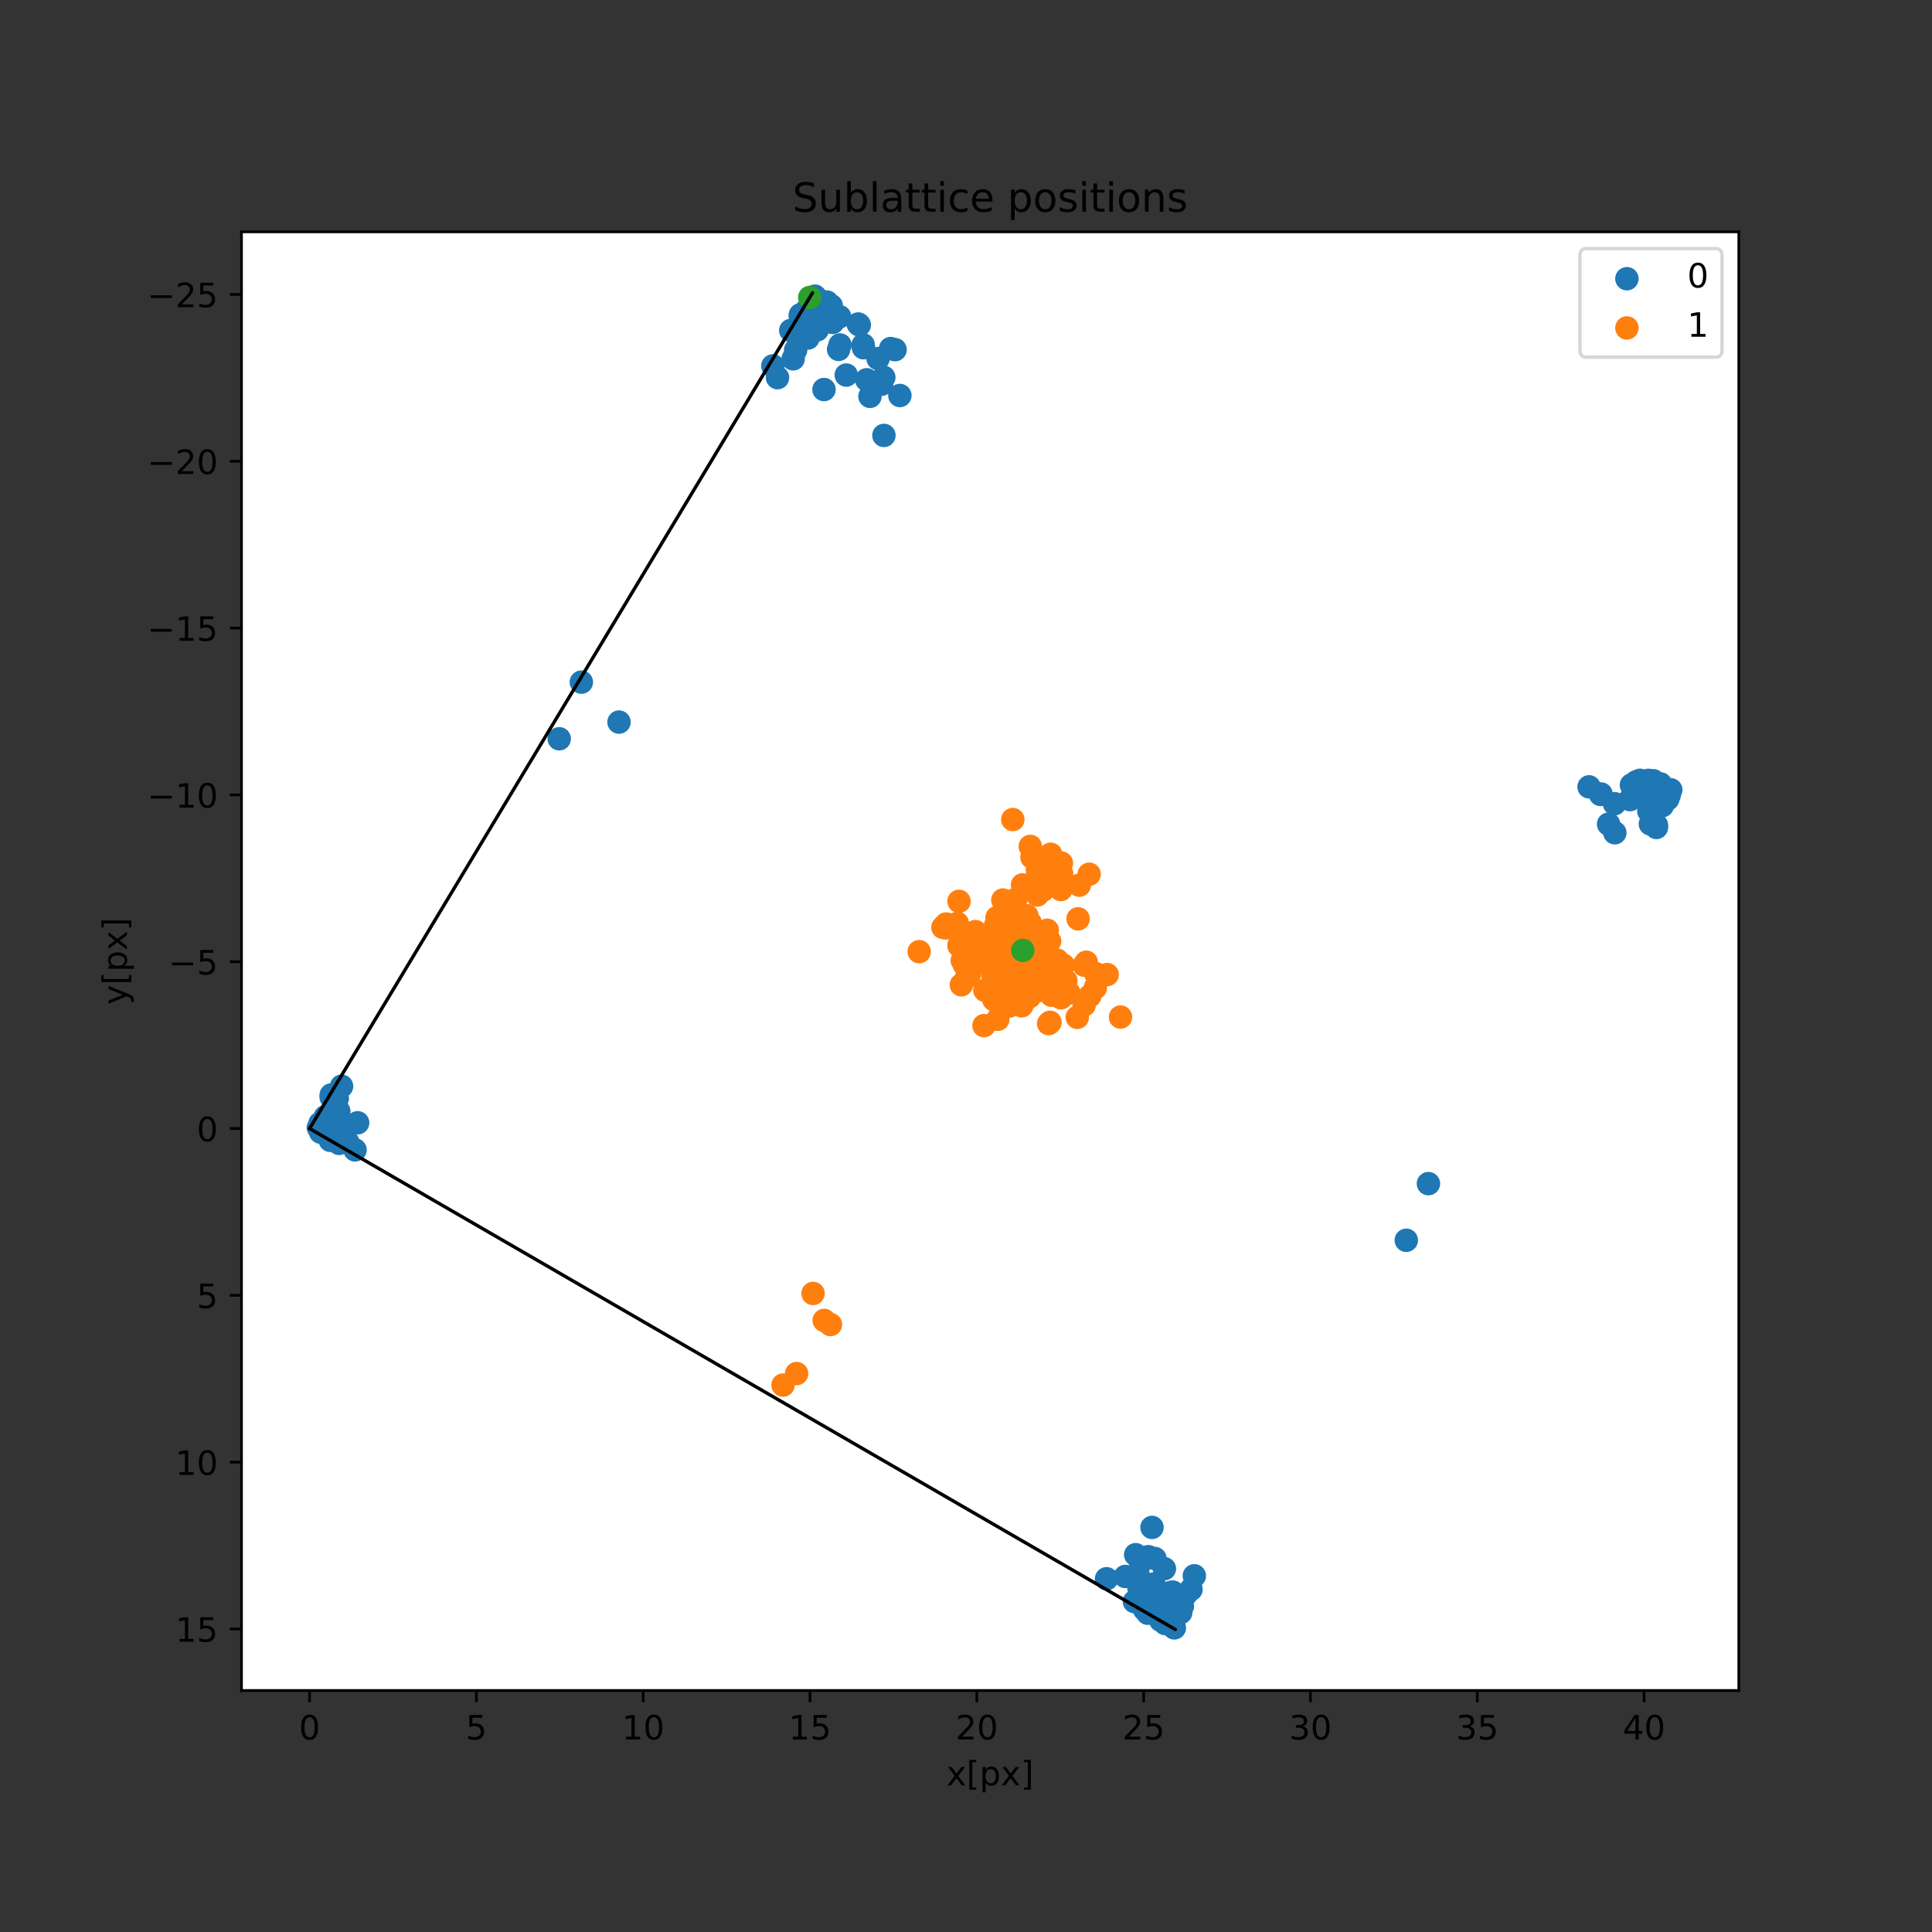 <?xml version="1.0" encoding="utf-8" standalone="no"?>
<!DOCTYPE svg PUBLIC "-//W3C//DTD SVG 1.1//EN"
  "http://www.w3.org/Graphics/SVG/1.1/DTD/svg11.dtd">
<!-- Created with matplotlib (https://matplotlib.org/) -->
<svg height="576pt" version="1.1" viewBox="0 0 576 576" width="576pt" xmlns="http://www.w3.org/2000/svg" xmlns:xlink="http://www.w3.org/1999/xlink">
 <rect x="0" y="0" width="576" height="576" fill="#333333" stroke="none"/>
 <defs>
  <style type="text/css">*{stroke-linecap:butt;stroke-linejoin:round;}</style>
 </defs>
 <g id="figure_1">
  <g id="patch_1">
   <path d="M 0 576 
L 576 576 
L 576 0 
L 0 0 
z
" style="fill:none;"/>
  </g>
  <g id="axes_1">
   <g id="patch_2">
    <path d="M 72 504 
L 518.4 504 
L 518.4 69.12 
L 72 69.12 
z
" style="fill:#ffffff;"/>
   </g>
   <g id="PathCollection_1">
    <defs>
     <path d="M 0 3 
C 0.796 3 1.559 2.684 2.121 2.121 
C 2.684 1.559 3 0.796 3 0 
C 3 -0.796 2.684 -1.559 2.121 -2.121 
C 1.559 -2.684 0.796 -3 0 -3 
C -0.796 -3 -1.559 -2.684 -2.121 -2.121 
C -2.684 -1.559 -3 -0.796 -3 0 
C -3 0.796 -2.684 1.559 -2.121 2.121 
C -1.559 2.684 -0.796 3 0 3 
z
" id="m3bbdeee7c0" style="stroke:#1f77b4;"/>
    </defs>
    <g clip-path="url(#p6438c223b5)">
     <use style="fill:#1f77b4;stroke:#1f77b4;" x="481.357" xlink:href="#m3bbdeee7c0" y="239.618"/>
     <use style="fill:#1f77b4;stroke:#1f77b4;" x="477.325" xlink:href="#m3bbdeee7c0" y="236.713"/>
     <use style="fill:#1f77b4;stroke:#1f77b4;" x="486.383" xlink:href="#m3bbdeee7c0" y="234.025"/>
     <use style="fill:#1f77b4;stroke:#1f77b4;" x="491.447" xlink:href="#m3bbdeee7c0" y="232.652"/>
     <use style="fill:#1f77b4;stroke:#1f77b4;" x="248.243" xlink:href="#m3bbdeee7c0" y="96.128"/>
     <use style="fill:#1f77b4;stroke:#1f77b4;" x="345.974" xlink:href="#m3bbdeee7c0" y="477.244"/>
     <use style="fill:#1f77b4;stroke:#1f77b4;" x="106.625" xlink:href="#m3bbdeee7c0" y="334.739"/>
     <use style="fill:#1f77b4;stroke:#1f77b4;" x="497.242" xlink:href="#m3bbdeee7c0" y="236.397"/>
     <use style="fill:#1f77b4;stroke:#1f77b4;" x="98.75" xlink:href="#m3bbdeee7c0" y="326.44"/>
     <use style="fill:#1f77b4;stroke:#1f77b4;" x="105.856" xlink:href="#m3bbdeee7c0" y="342.826"/>
     <use style="fill:#1f77b4;stroke:#1f77b4;" x="425.864" xlink:href="#m3bbdeee7c0" y="352.883"/>
     <use style="fill:#1f77b4;stroke:#1f77b4;" x="349.453" xlink:href="#m3bbdeee7c0" y="483.635"/>
     <use style="fill:#1f77b4;stroke:#1f77b4;" x="485.963" xlink:href="#m3bbdeee7c0" y="238.397"/>
     <use style="fill:#1f77b4;stroke:#1f77b4;" x="166.724" xlink:href="#m3bbdeee7c0" y="220.253"/>
     <use style="fill:#1f77b4;stroke:#1f77b4;" x="95.347" xlink:href="#m3bbdeee7c0" y="336.739"/>
     <use style="fill:#1f77b4;stroke:#1f77b4;" x="493.839" xlink:href="#m3bbdeee7c0" y="246.696"/>
     <use style="fill:#1f77b4;stroke:#1f77b4;" x="346.009" xlink:href="#m3bbdeee7c0" y="476.591"/>
     <use style="fill:#1f77b4;stroke:#1f77b4;" x="246.614" xlink:href="#m3bbdeee7c0" y="95.892"/>
     <use style="fill:#1f77b4;stroke:#1f77b4;" x="184.547" xlink:href="#m3bbdeee7c0" y="215.282"/>
     <use style="fill:#1f77b4;stroke:#1f77b4;" x="343.214" xlink:href="#m3bbdeee7c0" y="473.768"/>
     <use style="fill:#1f77b4;stroke:#1f77b4;" x="344.733" xlink:href="#m3bbdeee7c0" y="479.468"/>
     <use style="fill:#1f77b4;stroke:#1f77b4;" x="252.307" xlink:href="#m3bbdeee7c0" y="111.815"/>
     <use style="fill:#1f77b4;stroke:#1f77b4;" x="243.647" xlink:href="#m3bbdeee7c0" y="98.331"/>
     <use style="fill:#1f77b4;stroke:#1f77b4;" x="343.455" xlink:href="#m3bbdeee7c0" y="455.373"/>
     <use style="fill:#1f77b4;stroke:#1f77b4;" x="259.369" xlink:href="#m3bbdeee7c0" y="118.171"/>
     <use style="fill:#1f77b4;stroke:#1f77b4;" x="238.63" xlink:href="#m3bbdeee7c0" y="93.84"/>
     <use style="fill:#1f77b4;stroke:#1f77b4;" x="173.322" xlink:href="#m3bbdeee7c0" y="203.367"/>
     <use style="fill:#1f77b4;stroke:#1f77b4;" x="495.41" xlink:href="#m3bbdeee7c0" y="236.406"/>
     <use style="fill:#1f77b4;stroke:#1f77b4;" x="419.267" xlink:href="#m3bbdeee7c0" y="369.769"/>
     <use style="fill:#1f77b4;stroke:#1f77b4;" x="230.415" xlink:href="#m3bbdeee7c0" y="109.078"/>
     <use style="fill:#1f77b4;stroke:#1f77b4;" x="263.503" xlink:href="#m3bbdeee7c0" y="112.509"/>
     <use style="fill:#1f77b4;stroke:#1f77b4;" x="492.656" xlink:href="#m3bbdeee7c0" y="239.864"/>
     <use style="fill:#1f77b4;stroke:#1f77b4;" x="348.941" xlink:href="#m3bbdeee7c0" y="474.805"/>
     <use style="fill:#1f77b4;stroke:#1f77b4;" x="242.962" xlink:href="#m3bbdeee7c0" y="98.479"/>
     <use style="fill:#1f77b4;stroke:#1f77b4;" x="101.108" xlink:href="#m3bbdeee7c0" y="340.884"/>
     <use style="fill:#1f77b4;stroke:#1f77b4;" x="98.743" xlink:href="#m3bbdeee7c0" y="327.137"/>
     <use style="fill:#1f77b4;stroke:#1f77b4;" x="100.091" xlink:href="#m3bbdeee7c0" y="328.892"/>
     <use style="fill:#1f77b4;stroke:#1f77b4;" x="349.627" xlink:href="#m3bbdeee7c0" y="474.657"/>
     <use style="fill:#1f77b4;stroke:#1f77b4;" x="348.961" xlink:href="#m3bbdeee7c0" y="477.774"/>
     <use style="fill:#1f77b4;stroke:#1f77b4;" x="339.532" xlink:href="#m3bbdeee7c0" y="473.318"/>
     <use style="fill:#1f77b4;stroke:#1f77b4;" x="258.393" xlink:href="#m3bbdeee7c0" y="113.225"/>
     <use style="fill:#1f77b4;stroke:#1f77b4;" x="493.845" xlink:href="#m3bbdeee7c0" y="245.999"/>
     <use style="fill:#1f77b4;stroke:#1f77b4;" x="349.629" xlink:href="#m3bbdeee7c0" y="484.839"/>
     <use style="fill:#1f77b4;stroke:#1f77b4;" x="95.401" xlink:href="#m3bbdeee7c0" y="334.903"/>
     <use style="fill:#1f77b4;stroke:#1f77b4;" x="261.777" xlink:href="#m3bbdeee7c0" y="106.891"/>
     <use style="fill:#1f77b4;stroke:#1f77b4;" x="236.469" xlink:href="#m3bbdeee7c0" y="106.984"/>
     <use style="fill:#1f77b4;stroke:#1f77b4;" x="250.017" xlink:href="#m3bbdeee7c0" y="104.163"/>
     <use style="fill:#1f77b4;stroke:#1f77b4;" x="242.959" xlink:href="#m3bbdeee7c0" y="88.297"/>
     <use style="fill:#1f77b4;stroke:#1f77b4;" x="231.808" xlink:href="#m3bbdeee7c0" y="112.587"/>
     <use style="fill:#1f77b4;stroke:#1f77b4;" x="497.187" xlink:href="#m3bbdeee7c0" y="238.233"/>
     <use style="fill:#1f77b4;stroke:#1f77b4;" x="342.349" xlink:href="#m3bbdeee7c0" y="464.11"/>
     <use style="fill:#1f77b4;stroke:#1f77b4;" x="238.601" xlink:href="#m3bbdeee7c0" y="94.279"/>
     <use style="fill:#1f77b4;stroke:#1f77b4;" x="345.211" xlink:href="#m3bbdeee7c0" y="478.798"/>
     <use style="fill:#1f77b4;stroke:#1f77b4;" x="338.212" xlink:href="#m3bbdeee7c0" y="477.487"/>
     <use style="fill:#1f77b4;stroke:#1f77b4;" x="350.112" xlink:href="#m3bbdeee7c0" y="485.333"/>
     <use style="fill:#1f77b4;stroke:#1f77b4;" x="268.285" xlink:href="#m3bbdeee7c0" y="117.912"/>
     <use style="fill:#1f77b4;stroke:#1f77b4;" x="346.384" xlink:href="#m3bbdeee7c0" y="479.906"/>
     <use style="fill:#1f77b4;stroke:#1f77b4;" x="345.775" xlink:href="#m3bbdeee7c0" y="475.224"/>
     <use style="fill:#1f77b4;stroke:#1f77b4;" x="257.429" xlink:href="#m3bbdeee7c0" y="103.67"/>
     <use style="fill:#1f77b4;stroke:#1f77b4;" x="353.653" xlink:href="#m3bbdeee7c0" y="475.237"/>
     <use style="fill:#1f77b4;stroke:#1f77b4;" x="350.664" xlink:href="#m3bbdeee7c0" y="475.347"/>
     <use style="fill:#1f77b4;stroke:#1f77b4;" x="356.077" xlink:href="#m3bbdeee7c0" y="469.806"/>
     <use style="fill:#1f77b4;stroke:#1f77b4;" x="338.587" xlink:href="#m3bbdeee7c0" y="463.509"/>
     <use style="fill:#1f77b4;stroke:#1f77b4;" x="238.936" xlink:href="#m3bbdeee7c0" y="97.899"/>
     <use style="fill:#1f77b4;stroke:#1f77b4;" x="241.924" xlink:href="#m3bbdeee7c0" y="97.789"/>
     <use style="fill:#1f77b4;stroke:#1f77b4;" x="263.527" xlink:href="#m3bbdeee7c0" y="129.816"/>
     <use style="fill:#1f77b4;stroke:#1f77b4;" x="247.83" xlink:href="#m3bbdeee7c0" y="91.146"/>
     <use style="fill:#1f77b4;stroke:#1f77b4;" x="497.681" xlink:href="#m3bbdeee7c0" y="236.951"/>
     <use style="fill:#1f77b4;stroke:#1f77b4;" x="347.755" xlink:href="#m3bbdeee7c0" y="480.625"/>
     <use style="fill:#1f77b4;stroke:#1f77b4;" x="498.109" xlink:href="#m3bbdeee7c0" y="235.467"/>
     <use style="fill:#1f77b4;stroke:#1f77b4;" x="491.103" xlink:href="#m3bbdeee7c0" y="238.847"/>
     <use style="fill:#1f77b4;stroke:#1f77b4;" x="494.553" xlink:href="#m3bbdeee7c0" y="238.837"/>
     <use style="fill:#1f77b4;stroke:#1f77b4;" x="479.576" xlink:href="#m3bbdeee7c0" y="245.705"/>
     <use style="fill:#1f77b4;stroke:#1f77b4;" x="351.422" xlink:href="#m3bbdeee7c0" y="480.364"/>
     <use style="fill:#1f77b4;stroke:#1f77b4;" x="94.908" xlink:href="#m3bbdeee7c0" y="336.185"/>
     <use style="fill:#1f77b4;stroke:#1f77b4;" x="101.017" xlink:href="#m3bbdeee7c0" y="331.323"/>
     <use style="fill:#1f77b4;stroke:#1f77b4;" x="247.787" xlink:href="#m3bbdeee7c0" y="92.948"/>
     <use style="fill:#1f77b4;stroke:#1f77b4;" x="492.911" xlink:href="#m3bbdeee7c0" y="232.767"/>
     <use style="fill:#1f77b4;stroke:#1f77b4;" x="348.382" xlink:href="#m3bbdeee7c0" y="480.886"/>
     <use style="fill:#1f77b4;stroke:#1f77b4;" x="240.876" xlink:href="#m3bbdeee7c0" y="100.786"/>
     <use style="fill:#1f77b4;stroke:#1f77b4;" x="103.67" xlink:href="#m3bbdeee7c0" y="340.493"/>
     <use style="fill:#1f77b4;stroke:#1f77b4;" x="491.572" xlink:href="#m3bbdeee7c0" y="241.813"/>
     <use style="fill:#1f77b4;stroke:#1f77b4;" x="344.329" xlink:href="#m3bbdeee7c0" y="464.654"/>
     <use style="fill:#1f77b4;stroke:#1f77b4;" x="244.287" xlink:href="#m3bbdeee7c0" y="89.508"/>
     <use style="fill:#1f77b4;stroke:#1f77b4;" x="99.984" xlink:href="#m3bbdeee7c0" y="339.296"/>
     <use style="fill:#1f77b4;stroke:#1f77b4;" x="340.018" xlink:href="#m3bbdeee7c0" y="465.892"/>
     <use style="fill:#1f77b4;stroke:#1f77b4;" x="347.145" xlink:href="#m3bbdeee7c0" y="467.678"/>
     <use style="fill:#1f77b4;stroke:#1f77b4;" x="262.853" xlink:href="#m3bbdeee7c0" y="114.539"/>
     <use style="fill:#1f77b4;stroke:#1f77b4;" x="250.42" xlink:href="#m3bbdeee7c0" y="102.845"/>
     <use style="fill:#1f77b4;stroke:#1f77b4;" x="349.065" xlink:href="#m3bbdeee7c0" y="479.151"/>
     <use style="fill:#1f77b4;stroke:#1f77b4;" x="257.353" xlink:href="#m3bbdeee7c0" y="102.824"/>
     <use style="fill:#1f77b4;stroke:#1f77b4;" x="245.663" xlink:href="#m3bbdeee7c0" y="116.131"/>
     <use style="fill:#1f77b4;stroke:#1f77b4;" x="488.919" xlink:href="#m3bbdeee7c0" y="232.643"/>
     <use style="fill:#1f77b4;stroke:#1f77b4;" x="492.035" xlink:href="#m3bbdeee7c0" y="245.643"/>
     <use style="fill:#1f77b4;stroke:#1f77b4;" x="487.8" xlink:href="#m3bbdeee7c0" y="233.104"/>
     <use style="fill:#1f77b4;stroke:#1f77b4;" x="243.523" xlink:href="#m3bbdeee7c0" y="93.984"/>
     <use style="fill:#1f77b4;stroke:#1f77b4;" x="341.233" xlink:href="#m3bbdeee7c0" y="479.835"/>
     <use style="fill:#1f77b4;stroke:#1f77b4;" x="477.179" xlink:href="#m3bbdeee7c0" y="236.853"/>
     <use style="fill:#1f77b4;stroke:#1f77b4;" x="495.887" xlink:href="#m3bbdeee7c0" y="237.381"/>
     <use style="fill:#1f77b4;stroke:#1f77b4;" x="345.462" xlink:href="#m3bbdeee7c0" y="475.51"/>
     <use style="fill:#1f77b4;stroke:#1f77b4;" x="347.376" xlink:href="#m3bbdeee7c0" y="484.034"/>
     <use style="fill:#1f77b4;stroke:#1f77b4;" x="98.101" xlink:href="#m3bbdeee7c0" y="335.832"/>
     <use style="fill:#1f77b4;stroke:#1f77b4;" x="250.334" xlink:href="#m3bbdeee7c0" y="94.433"/>
     <use style="fill:#1f77b4;stroke:#1f77b4;" x="243.88" xlink:href="#m3bbdeee7c0" y="96.168"/>
     <use style="fill:#1f77b4;stroke:#1f77b4;" x="100.553" xlink:href="#m3bbdeee7c0" y="327.493"/>
     <use style="fill:#1f77b4;stroke:#1f77b4;" x="355.086" xlink:href="#m3bbdeee7c0" y="473.855"/>
     <use style="fill:#1f77b4;stroke:#1f77b4;" x="98.462" xlink:href="#m3bbdeee7c0" y="339.969"/>
     <use style="fill:#1f77b4;stroke:#1f77b4;" x="95.598" xlink:href="#m3bbdeee7c0" y="337.546"/>
     <use style="fill:#1f77b4;stroke:#1f77b4;" x="497.265" xlink:href="#m3bbdeee7c0" y="237.785"/>
     <use style="fill:#1f77b4;stroke:#1f77b4;" x="352.504" xlink:href="#m3bbdeee7c0" y="478.884"/>
     <use style="fill:#1f77b4;stroke:#1f77b4;" x="237.214" xlink:href="#m3bbdeee7c0" y="104.351"/>
     <use style="fill:#1f77b4;stroke:#1f77b4;" x="238.285" xlink:href="#m3bbdeee7c0" y="98.163"/>
     <use style="fill:#1f77b4;stroke:#1f77b4;" x="494.487" xlink:href="#m3bbdeee7c0" y="237.304"/>
     <use style="fill:#1f77b4;stroke:#1f77b4;" x="342.254" xlink:href="#m3bbdeee7c0" y="478.703"/>
     <use style="fill:#1f77b4;stroke:#1f77b4;" x="99.842" xlink:href="#m3bbdeee7c0" y="339.044"/>
     <use style="fill:#1f77b4;stroke:#1f77b4;" x="329.907" xlink:href="#m3bbdeee7c0" y="470.684"/>
     <use style="fill:#1f77b4;stroke:#1f77b4;" x="235.753" xlink:href="#m3bbdeee7c0" y="98.526"/>
     <use style="fill:#1f77b4;stroke:#1f77b4;" x="240.084" xlink:href="#m3bbdeee7c0" y="94.252"/>
     <use style="fill:#1f77b4;stroke:#1f77b4;" x="335.499" xlink:href="#m3bbdeee7c0" y="469.998"/>
     <use style="fill:#1f77b4;stroke:#1f77b4;" x="246.549" xlink:href="#m3bbdeee7c0" y="90.059"/>
     <use style="fill:#1f77b4;stroke:#1f77b4;" x="342.19" xlink:href="#m3bbdeee7c0" y="480.966"/>
     <use style="fill:#1f77b4;stroke:#1f77b4;" x="492.853" xlink:href="#m3bbdeee7c0" y="240.211"/>
     <use style="fill:#1f77b4;stroke:#1f77b4;" x="494.23" xlink:href="#m3bbdeee7c0" y="234.108"/>
     <use style="fill:#1f77b4;stroke:#1f77b4;" x="346.039" xlink:href="#m3bbdeee7c0" y="483.077"/>
     <use style="fill:#1f77b4;stroke:#1f77b4;" x="246.263" xlink:href="#m3bbdeee7c0" y="91.48"/>
     <use style="fill:#1f77b4;stroke:#1f77b4;" x="101.949" xlink:href="#m3bbdeee7c0" y="339.54"/>
     <use style="fill:#1f77b4;stroke:#1f77b4;" x="350.063" xlink:href="#m3bbdeee7c0" y="482.87"/>
     <use style="fill:#1f77b4;stroke:#1f77b4;" x="352.005" xlink:href="#m3bbdeee7c0" y="480.782"/>
     <use style="fill:#1f77b4;stroke:#1f77b4;" x="98.057" xlink:href="#m3bbdeee7c0" y="337.765"/>
     <use style="fill:#1f77b4;stroke:#1f77b4;" x="265.53" xlink:href="#m3bbdeee7c0" y="103.919"/>
     <use style="fill:#1f77b4;stroke:#1f77b4;" x="100.776" xlink:href="#m3bbdeee7c0" y="336.684"/>
     <use style="fill:#1f77b4;stroke:#1f77b4;" x="339.229" xlink:href="#m3bbdeee7c0" y="469.034"/>
     <use style="fill:#1f77b4;stroke:#1f77b4;" x="240.583" xlink:href="#m3bbdeee7c0" y="92.354"/>
     <use style="fill:#1f77b4;stroke:#1f77b4;" x="256.183" xlink:href="#m3bbdeee7c0" y="96.872"/>
     <use style="fill:#1f77b4;stroke:#1f77b4;" x="266.854" xlink:href="#m3bbdeee7c0" y="104.246"/>
     <use style="fill:#1f77b4;stroke:#1f77b4;" x="342.078" xlink:href="#m3bbdeee7c0" y="480.102"/>
     <use style="fill:#1f77b4;stroke:#1f77b4;" x="96.977" xlink:href="#m3bbdeee7c0" y="332.94"/>
     <use style="fill:#1f77b4;stroke:#1f77b4;" x="481.437" xlink:href="#m3bbdeee7c0" y="248.277"/>
     <use style="fill:#1f77b4;stroke:#1f77b4;" x="495.05" xlink:href="#m3bbdeee7c0" y="233.715"/>
     <use style="fill:#1f77b4;stroke:#1f77b4;" x="101.839" xlink:href="#m3bbdeee7c0" y="323.836"/>
     <use style="fill:#1f77b4;stroke:#1f77b4;" x="344.014" xlink:href="#m3bbdeee7c0" y="472.238"/>
     <use style="fill:#1f77b4;stroke:#1f77b4;" x="344.924" xlink:href="#m3bbdeee7c0" y="476.223"/>
     <use style="fill:#1f77b4;stroke:#1f77b4;" x="495.612" xlink:href="#m3bbdeee7c0" y="240.196"/>
     <use style="fill:#1f77b4;stroke:#1f77b4;" x="255.866" xlink:href="#m3bbdeee7c0" y="96.595"/>
     <use style="fill:#1f77b4;stroke:#1f77b4;" x="473.758" xlink:href="#m3bbdeee7c0" y="234.587"/>
    </g>
   </g>
   <g id="PathCollection_2">
    <defs>
     <path d="M 0 3 
C 0.796 3 1.559 2.684 2.121 2.121 
C 2.684 1.559 3 0.796 3 0 
C 3 -0.796 2.684 -1.559 2.121 -2.121 
C 1.559 -2.684 0.796 -3 0 -3 
C -0.796 -3 -1.559 -2.684 -2.121 -2.121 
C -2.684 -1.559 -3 -0.796 -3 0 
C -3 0.796 -2.684 1.559 -2.121 2.121 
C -1.559 2.684 -0.796 3 0 3 
z
" id="m8109c3a618" style="stroke:#ff7f0e;"/>
    </defs>
    <g clip-path="url(#p6438c223b5)">
     <use style="fill:#ff7f0e;stroke:#ff7f0e;" x="315.508" xlink:href="#m8109c3a618" y="287.316"/>
     <use style="fill:#ff7f0e;stroke:#ff7f0e;" x="304.833" xlink:href="#m8109c3a618" y="283.558"/>
     <use style="fill:#ff7f0e;stroke:#ff7f0e;" x="299.134" xlink:href="#m8109c3a618" y="295.009"/>
     <use style="fill:#ff7f0e;stroke:#ff7f0e;" x="287.545" xlink:href="#m8109c3a618" y="287.692"/>
     <use style="fill:#ff7f0e;stroke:#ff7f0e;" x="309.848" xlink:href="#m8109c3a618" y="281.073"/>
     <use style="fill:#ff7f0e;stroke:#ff7f0e;" x="303.747" xlink:href="#m8109c3a618" y="284.171"/>
     <use style="fill:#ff7f0e;stroke:#ff7f0e;" x="300.869" xlink:href="#m8109c3a618" y="299.948"/>
     <use style="fill:#ff7f0e;stroke:#ff7f0e;" x="323.215" xlink:href="#m8109c3a618" y="299.652"/>
     <use style="fill:#ff7f0e;stroke:#ff7f0e;" x="301.129" xlink:href="#m8109c3a618" y="282.783"/>
     <use style="fill:#ff7f0e;stroke:#ff7f0e;" x="233.453" xlink:href="#m8109c3a618" y="412.946"/>
     <use style="fill:#ff7f0e;stroke:#ff7f0e;" x="301.625" xlink:href="#m8109c3a618" y="293.355"/>
     <use style="fill:#ff7f0e;stroke:#ff7f0e;" x="321.174" xlink:href="#m8109c3a618" y="303.306"/>
     <use style="fill:#ff7f0e;stroke:#ff7f0e;" x="310.948" xlink:href="#m8109c3a618" y="265.39"/>
     <use style="fill:#ff7f0e;stroke:#ff7f0e;" x="313.071" xlink:href="#m8109c3a618" y="264.02"/>
     <use style="fill:#ff7f0e;stroke:#ff7f0e;" x="299.752" xlink:href="#m8109c3a618" y="275.767"/>
     <use style="fill:#ff7f0e;stroke:#ff7f0e;" x="313.131" xlink:href="#m8109c3a618" y="259.7"/>
     <use style="fill:#ff7f0e;stroke:#ff7f0e;" x="330.081" xlink:href="#m8109c3a618" y="290.557"/>
     <use style="fill:#ff7f0e;stroke:#ff7f0e;" x="300.286" xlink:href="#m8109c3a618" y="283.942"/>
     <use style="fill:#ff7f0e;stroke:#ff7f0e;" x="307.138" xlink:href="#m8109c3a618" y="275.114"/>
     <use style="fill:#ff7f0e;stroke:#ff7f0e;" x="313.241" xlink:href="#m8109c3a618" y="254.678"/>
     <use style="fill:#ff7f0e;stroke:#ff7f0e;" x="247.59" xlink:href="#m8109c3a618" y="394.887"/>
     <use style="fill:#ff7f0e;stroke:#ff7f0e;" x="306.926" xlink:href="#m8109c3a618" y="263.897"/>
     <use style="fill:#ff7f0e;stroke:#ff7f0e;" x="301.826" xlink:href="#m8109c3a618" y="284.953"/>
     <use style="fill:#ff7f0e;stroke:#ff7f0e;" x="308.532" xlink:href="#m8109c3a618" y="294.613"/>
     <use style="fill:#ff7f0e;stroke:#ff7f0e;" x="242.4" xlink:href="#m8109c3a618" y="385.621"/>
     <use style="fill:#ff7f0e;stroke:#ff7f0e;" x="297.779" xlink:href="#m8109c3a618" y="287.688"/>
     <use style="fill:#ff7f0e;stroke:#ff7f0e;" x="306.944" xlink:href="#m8109c3a618" y="297.163"/>
     <use style="fill:#ff7f0e;stroke:#ff7f0e;" x="237.495" xlink:href="#m8109c3a618" y="409.514"/>
     <use style="fill:#ff7f0e;stroke:#ff7f0e;" x="291.043" xlink:href="#m8109c3a618" y="287.171"/>
     <use style="fill:#ff7f0e;stroke:#ff7f0e;" x="303.757" xlink:href="#m8109c3a618" y="280.048"/>
     <use style="fill:#ff7f0e;stroke:#ff7f0e;" x="282.075" xlink:href="#m8109c3a618" y="275.485"/>
     <use style="fill:#ff7f0e;stroke:#ff7f0e;" x="304.848" xlink:href="#m8109c3a618" y="291.726"/>
     <use style="fill:#ff7f0e;stroke:#ff7f0e;" x="286.889" xlink:href="#m8109c3a618" y="286.358"/>
     <use style="fill:#ff7f0e;stroke:#ff7f0e;" x="316.339" xlink:href="#m8109c3a618" y="297.472"/>
     <use style="fill:#ff7f0e;stroke:#ff7f0e;" x="323.192" xlink:href="#m8109c3a618" y="287.738"/>
     <use style="fill:#ff7f0e;stroke:#ff7f0e;" x="245.717" xlink:href="#m8109c3a618" y="393.669"/>
     <use style="fill:#ff7f0e;stroke:#ff7f0e;" x="321.414" xlink:href="#m8109c3a618" y="273.929"/>
     <use style="fill:#ff7f0e;stroke:#ff7f0e;" x="321.771" xlink:href="#m8109c3a618" y="263.906"/>
     <use style="fill:#ff7f0e;stroke:#ff7f0e;" x="286.341" xlink:href="#m8109c3a618" y="279.995"/>
     <use style="fill:#ff7f0e;stroke:#ff7f0e;" x="304.861" xlink:href="#m8109c3a618" y="263.806"/>
     <use style="fill:#ff7f0e;stroke:#ff7f0e;" x="303.976" xlink:href="#m8109c3a618" y="273.715"/>
     <use style="fill:#ff7f0e;stroke:#ff7f0e;" x="310.694" xlink:href="#m8109c3a618" y="261.587"/>
     <use style="fill:#ff7f0e;stroke:#ff7f0e;" x="306.368" xlink:href="#m8109c3a618" y="281.796"/>
     <use style="fill:#ff7f0e;stroke:#ff7f0e;" x="307.705" xlink:href="#m8109c3a618" y="294.914"/>
     <use style="fill:#ff7f0e;stroke:#ff7f0e;" x="326.693" xlink:href="#m8109c3a618" y="290.287"/>
     <use style="fill:#ff7f0e;stroke:#ff7f0e;" x="307.194" xlink:href="#m8109c3a618" y="278.011"/>
     <use style="fill:#ff7f0e;stroke:#ff7f0e;" x="308.775" xlink:href="#m8109c3a618" y="295.6"/>
     <use style="fill:#ff7f0e;stroke:#ff7f0e;" x="312.644" xlink:href="#m8109c3a618" y="305.17"/>
     <use style="fill:#ff7f0e;stroke:#ff7f0e;" x="287.266" xlink:href="#m8109c3a618" y="284.349"/>
     <use style="fill:#ff7f0e;stroke:#ff7f0e;" x="313.516" xlink:href="#m8109c3a618" y="289.515"/>
     <use style="fill:#ff7f0e;stroke:#ff7f0e;" x="296.085" xlink:href="#m8109c3a618" y="288.673"/>
     <use style="fill:#ff7f0e;stroke:#ff7f0e;" x="290.789" xlink:href="#m8109c3a618" y="277.746"/>
     <use style="fill:#ff7f0e;stroke:#ff7f0e;" x="298.989" xlink:href="#m8109c3a618" y="268.327"/>
     <use style="fill:#ff7f0e;stroke:#ff7f0e;" x="288.273" xlink:href="#m8109c3a618" y="291.209"/>
     <use style="fill:#ff7f0e;stroke:#ff7f0e;" x="302.104" xlink:href="#m8109c3a618" y="272.093"/>
     <use style="fill:#ff7f0e;stroke:#ff7f0e;" x="307.669" xlink:href="#m8109c3a618" y="255.574"/>
     <use style="fill:#ff7f0e;stroke:#ff7f0e;" x="323.855" xlink:href="#m8109c3a618" y="286.87"/>
     <use style="fill:#ff7f0e;stroke:#ff7f0e;" x="312.927" xlink:href="#m8109c3a618" y="280.604"/>
     <use style="fill:#ff7f0e;stroke:#ff7f0e;" x="324.924" xlink:href="#m8109c3a618" y="296.907"/>
     <use style="fill:#ff7f0e;stroke:#ff7f0e;" x="315.659" xlink:href="#m8109c3a618" y="262.797"/>
     <use style="fill:#ff7f0e;stroke:#ff7f0e;" x="313.047" xlink:href="#m8109c3a618" y="304.783"/>
     <use style="fill:#ff7f0e;stroke:#ff7f0e;" x="298.7" xlink:href="#m8109c3a618" y="288.397"/>
     <use style="fill:#ff7f0e;stroke:#ff7f0e;" x="315.174" xlink:href="#m8109c3a618" y="286.246"/>
     <use style="fill:#ff7f0e;stroke:#ff7f0e;" x="311.041" xlink:href="#m8109c3a618" y="283.981"/>
     <use style="fill:#ff7f0e;stroke:#ff7f0e;" x="301.722" xlink:href="#m8109c3a618" y="278.409"/>
     <use style="fill:#ff7f0e;stroke:#ff7f0e;" x="288.991" xlink:href="#m8109c3a618" y="290.506"/>
     <use style="fill:#ff7f0e;stroke:#ff7f0e;" x="285.89" xlink:href="#m8109c3a618" y="281.891"/>
     <use style="fill:#ff7f0e;stroke:#ff7f0e;" x="307.559" xlink:href="#m8109c3a618" y="288.708"/>
     <use style="fill:#ff7f0e;stroke:#ff7f0e;" x="309.82" xlink:href="#m8109c3a618" y="263.371"/>
     <use style="fill:#ff7f0e;stroke:#ff7f0e;" x="294.033" xlink:href="#m8109c3a618" y="283.709"/>
     <use style="fill:#ff7f0e;stroke:#ff7f0e;" x="312.249" xlink:href="#m8109c3a618" y="277.347"/>
     <use style="fill:#ff7f0e;stroke:#ff7f0e;" x="303.293" xlink:href="#m8109c3a618" y="275.852"/>
     <use style="fill:#ff7f0e;stroke:#ff7f0e;" x="313.502" xlink:href="#m8109c3a618" y="296.727"/>
     <use style="fill:#ff7f0e;stroke:#ff7f0e;" x="303.651" xlink:href="#m8109c3a618" y="294.48"/>
     <use style="fill:#ff7f0e;stroke:#ff7f0e;" x="286.619" xlink:href="#m8109c3a618" y="293.616"/>
     <use style="fill:#ff7f0e;stroke:#ff7f0e;" x="297.495" xlink:href="#m8109c3a618" y="303.884"/>
     <use style="fill:#ff7f0e;stroke:#ff7f0e;" x="299.674" xlink:href="#m8109c3a618" y="284.273"/>
     <use style="fill:#ff7f0e;stroke:#ff7f0e;" x="306.139" xlink:href="#m8109c3a618" y="272.99"/>
     <use style="fill:#ff7f0e;stroke:#ff7f0e;" x="307.874" xlink:href="#m8109c3a618" y="279.387"/>
     <use style="fill:#ff7f0e;stroke:#ff7f0e;" x="281.118" xlink:href="#m8109c3a618" y="276.477"/>
     <use style="fill:#ff7f0e;stroke:#ff7f0e;" x="308.911" xlink:href="#m8109c3a618" y="289.084"/>
     <use style="fill:#ff7f0e;stroke:#ff7f0e;" x="316.985" xlink:href="#m8109c3a618" y="287.723"/>
     <use style="fill:#ff7f0e;stroke:#ff7f0e;" x="313.916" xlink:href="#m8109c3a618" y="292.769"/>
     <use style="fill:#ff7f0e;stroke:#ff7f0e;" x="305.695" xlink:href="#m8109c3a618" y="293.654"/>
     <use style="fill:#ff7f0e;stroke:#ff7f0e;" x="309.295" xlink:href="#m8109c3a618" y="259.357"/>
     <use style="fill:#ff7f0e;stroke:#ff7f0e;" x="309.455" xlink:href="#m8109c3a618" y="287.049"/>
     <use style="fill:#ff7f0e;stroke:#ff7f0e;" x="312.744" xlink:href="#m8109c3a618" y="261.522"/>
     <use style="fill:#ff7f0e;stroke:#ff7f0e;" x="309.25" xlink:href="#m8109c3a618" y="266.826"/>
     <use style="fill:#ff7f0e;stroke:#ff7f0e;" x="291.92" xlink:href="#m8109c3a618" y="278.89"/>
     <use style="fill:#ff7f0e;stroke:#ff7f0e;" x="305.351" xlink:href="#m8109c3a618" y="282.775"/>
     <use style="fill:#ff7f0e;stroke:#ff7f0e;" x="316.508" xlink:href="#m8109c3a618" y="260.48"/>
     <use style="fill:#ff7f0e;stroke:#ff7f0e;" x="304.848" xlink:href="#m8109c3a618" y="299.317"/>
     <use style="fill:#ff7f0e;stroke:#ff7f0e;" x="302.819" xlink:href="#m8109c3a618" y="268.117"/>
     <use style="fill:#ff7f0e;stroke:#ff7f0e;" x="307.168" xlink:href="#m8109c3a618" y="252.34"/>
     <use style="fill:#ff7f0e;stroke:#ff7f0e;" x="313.74" xlink:href="#m8109c3a618" y="294.216"/>
     <use style="fill:#ff7f0e;stroke:#ff7f0e;" x="289.319" xlink:href="#m8109c3a618" y="280.419"/>
     <use style="fill:#ff7f0e;stroke:#ff7f0e;" x="297.761" xlink:href="#m8109c3a618" y="292.149"/>
     <use style="fill:#ff7f0e;stroke:#ff7f0e;" x="309.946" xlink:href="#m8109c3a618" y="291.958"/>
     <use style="fill:#ff7f0e;stroke:#ff7f0e;" x="297.416" xlink:href="#m8109c3a618" y="289.553"/>
     <use style="fill:#ff7f0e;stroke:#ff7f0e;" x="298.712" xlink:href="#m8109c3a618" y="289.234"/>
     <use style="fill:#ff7f0e;stroke:#ff7f0e;" x="295.984" xlink:href="#m8109c3a618" y="279.192"/>
     <use style="fill:#ff7f0e;stroke:#ff7f0e;" x="318.66" xlink:href="#m8109c3a618" y="296.04"/>
     <use style="fill:#ff7f0e;stroke:#ff7f0e;" x="303.094" xlink:href="#m8109c3a618" y="283.117"/>
     <use style="fill:#ff7f0e;stroke:#ff7f0e;" x="285.919" xlink:href="#m8109c3a618" y="268.718"/>
     <use style="fill:#ff7f0e;stroke:#ff7f0e;" x="274.046" xlink:href="#m8109c3a618" y="283.728"/>
     <use style="fill:#ff7f0e;stroke:#ff7f0e;" x="306.472" xlink:href="#m8109c3a618" y="279.561"/>
     <use style="fill:#ff7f0e;stroke:#ff7f0e;" x="302.112" xlink:href="#m8109c3a618" y="272.073"/>
     <use style="fill:#ff7f0e;stroke:#ff7f0e;" x="297.556" xlink:href="#m8109c3a618" y="298.977"/>
     <use style="fill:#ff7f0e;stroke:#ff7f0e;" x="300.71" xlink:href="#m8109c3a618" y="275.387"/>
     <use style="fill:#ff7f0e;stroke:#ff7f0e;" x="296.808" xlink:href="#m8109c3a618" y="275.937"/>
     <use style="fill:#ff7f0e;stroke:#ff7f0e;" x="309.887" xlink:href="#m8109c3a618" y="284.032"/>
     <use style="fill:#ff7f0e;stroke:#ff7f0e;" x="314.688" xlink:href="#m8109c3a618" y="287.806"/>
     <use style="fill:#ff7f0e;stroke:#ff7f0e;" x="301.756" xlink:href="#m8109c3a618" y="276.606"/>
     <use style="fill:#ff7f0e;stroke:#ff7f0e;" x="312.436" xlink:href="#m8109c3a618" y="279.879"/>
     <use style="fill:#ff7f0e;stroke:#ff7f0e;" x="317.776" xlink:href="#m8109c3a618" y="292.411"/>
     <use style="fill:#ff7f0e;stroke:#ff7f0e;" x="309.122" xlink:href="#m8109c3a618" y="295.095"/>
     <use style="fill:#ff7f0e;stroke:#ff7f0e;" x="316.272" xlink:href="#m8109c3a618" y="265.198"/>
     <use style="fill:#ff7f0e;stroke:#ff7f0e;" x="301.585" xlink:href="#m8109c3a618" y="295.32"/>
     <use style="fill:#ff7f0e;stroke:#ff7f0e;" x="314.378" xlink:href="#m8109c3a618" y="293.137"/>
     <use style="fill:#ff7f0e;stroke:#ff7f0e;" x="310.189" xlink:href="#m8109c3a618" y="262.596"/>
     <use style="fill:#ff7f0e;stroke:#ff7f0e;" x="304.009" xlink:href="#m8109c3a618" y="290.906"/>
     <use style="fill:#ff7f0e;stroke:#ff7f0e;" x="307.292" xlink:href="#m8109c3a618" y="291.011"/>
     <use style="fill:#ff7f0e;stroke:#ff7f0e;" x="281.948" xlink:href="#m8109c3a618" y="276.65"/>
     <use style="fill:#ff7f0e;stroke:#ff7f0e;" x="310.026" xlink:href="#m8109c3a618" y="295.104"/>
     <use style="fill:#ff7f0e;stroke:#ff7f0e;" x="297.699" xlink:href="#m8109c3a618" y="290.14"/>
     <use style="fill:#ff7f0e;stroke:#ff7f0e;" x="324.72" xlink:href="#m8109c3a618" y="260.635"/>
     <use style="fill:#ff7f0e;stroke:#ff7f0e;" x="296.29" xlink:href="#m8109c3a618" y="298.014"/>
     <use style="fill:#ff7f0e;stroke:#ff7f0e;" x="306.018" xlink:href="#m8109c3a618" y="279.239"/>
     <use style="fill:#ff7f0e;stroke:#ff7f0e;" x="294.31" xlink:href="#m8109c3a618" y="286.965"/>
     <use style="fill:#ff7f0e;stroke:#ff7f0e;" x="334.065" xlink:href="#m8109c3a618" y="303.225"/>
     <use style="fill:#ff7f0e;stroke:#ff7f0e;" x="326.564" xlink:href="#m8109c3a618" y="294.493"/>
     <use style="fill:#ff7f0e;stroke:#ff7f0e;" x="297.917" xlink:href="#m8109c3a618" y="279.538"/>
     <use style="fill:#ff7f0e;stroke:#ff7f0e;" x="310.173" xlink:href="#m8109c3a618" y="278.257"/>
     <use style="fill:#ff7f0e;stroke:#ff7f0e;" x="309.325" xlink:href="#m8109c3a618" y="264.441"/>
     <use style="fill:#ff7f0e;stroke:#ff7f0e;" x="297.396" xlink:href="#m8109c3a618" y="275.871"/>
     <use style="fill:#ff7f0e;stroke:#ff7f0e;" x="288.905" xlink:href="#m8109c3a618" y="289.563"/>
     <use style="fill:#ff7f0e;stroke:#ff7f0e;" x="309.441" xlink:href="#m8109c3a618" y="287.641"/>
     <use style="fill:#ff7f0e;stroke:#ff7f0e;" x="294.843" xlink:href="#m8109c3a618" y="278.676"/>
     <use style="fill:#ff7f0e;stroke:#ff7f0e;" x="304.583" xlink:href="#m8109c3a618" y="299.87"/>
     <use style="fill:#ff7f0e;stroke:#ff7f0e;" x="306.871" xlink:href="#m8109c3a618" y="293.289"/>
     <use style="fill:#ff7f0e;stroke:#ff7f0e;" x="314.728" xlink:href="#m8109c3a618" y="291.345"/>
     <use style="fill:#ff7f0e;stroke:#ff7f0e;" x="301.949" xlink:href="#m8109c3a618" y="244.339"/>
     <use style="fill:#ff7f0e;stroke:#ff7f0e;" x="318.45" xlink:href="#m8109c3a618" y="295.867"/>
     <use style="fill:#ff7f0e;stroke:#ff7f0e;" x="293.368" xlink:href="#m8109c3a618" y="305.774"/>
     <use style="fill:#ff7f0e;stroke:#ff7f0e;" x="296.001" xlink:href="#m8109c3a618" y="290.753"/>
     <use style="fill:#ff7f0e;stroke:#ff7f0e;" x="285.429" xlink:href="#m8109c3a618" y="275.283"/>
     <use style="fill:#ff7f0e;stroke:#ff7f0e;" x="305.907" xlink:href="#m8109c3a618" y="278.802"/>
     <use style="fill:#ff7f0e;stroke:#ff7f0e;" x="316.436" xlink:href="#m8109c3a618" y="257.318"/>
     <use style="fill:#ff7f0e;stroke:#ff7f0e;" x="297.258" xlink:href="#m8109c3a618" y="273.56"/>
     <use style="fill:#ff7f0e;stroke:#ff7f0e;" x="300.285" xlink:href="#m8109c3a618" y="282.804"/>
     <use style="fill:#ff7f0e;stroke:#ff7f0e;" x="293.631" xlink:href="#m8109c3a618" y="295.248"/>
    </g>
   </g>
   <g id="PathCollection_3">
    <defs>
     <path d="M 0 3 
C 0.796 3 1.559 2.684 2.121 2.121 
C 2.684 1.559 3 0.796 3 0 
C 3 -0.796 2.684 -1.559 2.121 -2.121 
C 1.559 -2.684 0.796 -3 0 -3 
C -0.796 -3 -1.559 -2.684 -2.121 -2.121 
C -2.684 -1.559 -3 -0.796 -3 0 
C -3 0.796 -2.684 1.559 -2.121 2.121 
C -1.559 2.684 -0.796 3 0 3 
z
" id="m623d5935a8" style="stroke:#2ca02c;"/>
    </defs>
    <g clip-path="url(#p6438c223b5)">
     <use style="fill:#2ca02c;stroke:#2ca02c;" x="241.411" xlink:href="#m623d5935a8" y="88.681"/>
     <use style="fill:#2ca02c;stroke:#2ca02c;" x="304.934" xlink:href="#m623d5935a8" y="283.356"/>
    </g>
   </g>
   <g id="patch_3">
    <path clip-path="url(#p6438c223b5)" d="M 242.239 87.306 
L 242.203 87.336 
L 242.211 87.342 
L 92.291 336.45 
L 92.299 336.455 
L 242.22 87.347 
L 242.228 87.352 
z
" style="fill:#1f77b4;stroke:#000000;stroke-linejoin:miter;"/>
   </g>
   <g id="patch_4">
    <path clip-path="url(#p6438c223b5)" d="M 350.411 485.814 
L 350.38 485.779 
L 350.375 485.788 
L 92.298 336.448 
L 92.293 336.457 
L 350.37 485.796 
L 350.365 485.805 
z
" style="fill:#1f77b4;stroke:#000000;stroke-linejoin:miter;"/>
   </g>
   <g id="matplotlib.axis_1">
    <g id="xtick_1">
     <g id="line2d_1">
      <defs>
       <path d="M 0 0 
L 0 3.5 
" id="m2e5ff7efca" style="stroke:#000000;stroke-width:0.8;"/>
      </defs>
      <g>
       <use style="stroke:#000000;stroke-width:0.8;" x="92.295" xlink:href="#m2e5ff7efca" y="504"/>
      </g>
     </g>
     <g id="text_1">
      <!-- 0 -->
      <g transform="translate(89.114 518.598)scale(0.1 -0.1)">
       <defs>
        <path d="M 31.781 66.406 
Q 24.172 66.406 20.328 58.906 
Q 16.5 51.422 16.5 36.375 
Q 16.5 21.391 20.328 13.891 
Q 24.172 6.391 31.781 6.391 
Q 39.453 6.391 43.281 13.891 
Q 47.125 21.391 47.125 36.375 
Q 47.125 51.422 43.281 58.906 
Q 39.453 66.406 31.781 66.406 
z
M 31.781 74.219 
Q 44.047 74.219 50.516 64.516 
Q 56.984 54.828 56.984 36.375 
Q 56.984 17.969 50.516 8.266 
Q 44.047 -1.422 31.781 -1.422 
Q 19.531 -1.422 13.062 8.266 
Q 6.594 17.969 6.594 36.375 
Q 6.594 54.828 13.062 64.516 
Q 19.531 74.219 31.781 74.219 
z
" id="DejaVuSans-48"/>
       </defs>
       <use xlink:href="#DejaVuSans-48"/>
      </g>
     </g>
    </g>
    <g id="xtick_2">
     <g id="line2d_2">
      <g>
       <use style="stroke:#000000;stroke-width:0.8;" x="142.029" xlink:href="#m2e5ff7efca" y="504"/>
      </g>
     </g>
     <g id="text_2">
      <!-- 5 -->
      <g transform="translate(138.848 518.598)scale(0.1 -0.1)">
       <defs>
        <path d="M 10.797 72.906 
L 49.516 72.906 
L 49.516 64.594 
L 19.828 64.594 
L 19.828 46.734 
Q 21.969 47.469 24.109 47.828 
Q 26.266 48.188 28.422 48.188 
Q 40.625 48.188 47.75 41.5 
Q 54.891 34.812 54.891 23.391 
Q 54.891 11.625 47.562 5.094 
Q 40.234 -1.422 26.906 -1.422 
Q 22.312 -1.422 17.547 -0.641 
Q 12.797 0.141 7.719 1.703 
L 7.719 11.625 
Q 12.109 9.234 16.797 8.062 
Q 21.484 6.891 26.703 6.891 
Q 35.156 6.891 40.078 11.328 
Q 45.016 15.766 45.016 23.391 
Q 45.016 31 40.078 35.438 
Q 35.156 39.891 26.703 39.891 
Q 22.75 39.891 18.812 39.016 
Q 14.891 38.141 10.797 36.281 
z
" id="DejaVuSans-53"/>
       </defs>
       <use xlink:href="#DejaVuSans-53"/>
      </g>
     </g>
    </g>
    <g id="xtick_3">
     <g id="line2d_3">
      <g>
       <use style="stroke:#000000;stroke-width:0.8;" x="191.763" xlink:href="#m2e5ff7efca" y="504"/>
      </g>
     </g>
     <g id="text_3">
      <!-- 10 -->
      <g transform="translate(185.401 518.598)scale(0.1 -0.1)">
       <defs>
        <path d="M 12.406 8.297 
L 28.516 8.297 
L 28.516 63.922 
L 10.984 60.406 
L 10.984 69.391 
L 28.422 72.906 
L 38.281 72.906 
L 38.281 8.297 
L 54.391 8.297 
L 54.391 0 
L 12.406 0 
z
" id="DejaVuSans-49"/>
       </defs>
       <use xlink:href="#DejaVuSans-49"/>
       <use x="63.623" xlink:href="#DejaVuSans-48"/>
      </g>
     </g>
    </g>
    <g id="xtick_4">
     <g id="line2d_4">
      <g>
       <use style="stroke:#000000;stroke-width:0.8;" x="241.497" xlink:href="#m2e5ff7efca" y="504"/>
      </g>
     </g>
     <g id="text_4">
      <!-- 15 -->
      <g transform="translate(235.135 518.598)scale(0.1 -0.1)">
       <use xlink:href="#DejaVuSans-49"/>
       <use x="63.623" xlink:href="#DejaVuSans-53"/>
      </g>
     </g>
    </g>
    <g id="xtick_5">
     <g id="line2d_5">
      <g>
       <use style="stroke:#000000;stroke-width:0.8;" x="291.231" xlink:href="#m2e5ff7efca" y="504"/>
      </g>
     </g>
     <g id="text_5">
      <!-- 20 -->
      <g transform="translate(284.869 518.598)scale(0.1 -0.1)">
       <defs>
        <path d="M 19.188 8.297 
L 53.609 8.297 
L 53.609 0 
L 7.328 0 
L 7.328 8.297 
Q 12.938 14.109 22.625 23.891 
Q 32.328 33.688 34.812 36.531 
Q 39.547 41.844 41.422 45.531 
Q 43.312 49.219 43.312 52.781 
Q 43.312 58.594 39.234 62.25 
Q 35.156 65.922 28.609 65.922 
Q 23.969 65.922 18.812 64.312 
Q 13.672 62.703 7.812 59.422 
L 7.812 69.391 
Q 13.766 71.781 18.938 73 
Q 24.125 74.219 28.422 74.219 
Q 39.75 74.219 46.484 68.547 
Q 53.219 62.891 53.219 53.422 
Q 53.219 48.922 51.531 44.891 
Q 49.859 40.875 45.406 35.406 
Q 44.188 33.984 37.641 27.219 
Q 31.109 20.453 19.188 8.297 
z
" id="DejaVuSans-50"/>
       </defs>
       <use xlink:href="#DejaVuSans-50"/>
       <use x="63.623" xlink:href="#DejaVuSans-48"/>
      </g>
     </g>
    </g>
    <g id="xtick_6">
     <g id="line2d_6">
      <g>
       <use style="stroke:#000000;stroke-width:0.8;" x="340.965" xlink:href="#m2e5ff7efca" y="504"/>
      </g>
     </g>
     <g id="text_6">
      <!-- 25 -->
      <g transform="translate(334.603 518.598)scale(0.1 -0.1)">
       <use xlink:href="#DejaVuSans-50"/>
       <use x="63.623" xlink:href="#DejaVuSans-53"/>
      </g>
     </g>
    </g>
    <g id="xtick_7">
     <g id="line2d_7">
      <g>
       <use style="stroke:#000000;stroke-width:0.8;" x="390.7" xlink:href="#m2e5ff7efca" y="504"/>
      </g>
     </g>
     <g id="text_7">
      <!-- 30 -->
      <g transform="translate(384.337 518.598)scale(0.1 -0.1)">
       <defs>
        <path d="M 40.578 39.312 
Q 47.656 37.797 51.625 33 
Q 55.609 28.219 55.609 21.188 
Q 55.609 10.406 48.188 4.484 
Q 40.766 -1.422 27.094 -1.422 
Q 22.516 -1.422 17.656 -0.516 
Q 12.797 0.391 7.625 2.203 
L 7.625 11.719 
Q 11.719 9.328 16.594 8.109 
Q 21.484 6.891 26.812 6.891 
Q 36.078 6.891 40.938 10.547 
Q 45.797 14.203 45.797 21.188 
Q 45.797 27.641 41.281 31.266 
Q 36.766 34.906 28.719 34.906 
L 20.219 34.906 
L 20.219 43.016 
L 29.109 43.016 
Q 36.375 43.016 40.234 45.922 
Q 44.094 48.828 44.094 54.297 
Q 44.094 59.906 40.109 62.906 
Q 36.141 65.922 28.719 65.922 
Q 24.656 65.922 20.016 65.031 
Q 15.375 64.156 9.812 62.312 
L 9.812 71.094 
Q 15.438 72.656 20.344 73.438 
Q 25.25 74.219 29.594 74.219 
Q 40.828 74.219 47.359 69.109 
Q 53.906 64.016 53.906 55.328 
Q 53.906 49.266 50.438 45.094 
Q 46.969 40.922 40.578 39.312 
z
" id="DejaVuSans-51"/>
       </defs>
       <use xlink:href="#DejaVuSans-51"/>
       <use x="63.623" xlink:href="#DejaVuSans-48"/>
      </g>
     </g>
    </g>
    <g id="xtick_8">
     <g id="line2d_8">
      <g>
       <use style="stroke:#000000;stroke-width:0.8;" x="440.434" xlink:href="#m2e5ff7efca" y="504"/>
      </g>
     </g>
     <g id="text_8">
      <!-- 35 -->
      <g transform="translate(434.071 518.598)scale(0.1 -0.1)">
       <use xlink:href="#DejaVuSans-51"/>
       <use x="63.623" xlink:href="#DejaVuSans-53"/>
      </g>
     </g>
    </g>
    <g id="xtick_9">
     <g id="line2d_9">
      <g>
       <use style="stroke:#000000;stroke-width:0.8;" x="490.168" xlink:href="#m2e5ff7efca" y="504"/>
      </g>
     </g>
     <g id="text_9">
      <!-- 40 -->
      <g transform="translate(483.805 518.598)scale(0.1 -0.1)">
       <defs>
        <path d="M 37.797 64.312 
L 12.891 25.391 
L 37.797 25.391 
z
M 35.203 72.906 
L 47.609 72.906 
L 47.609 25.391 
L 58.016 25.391 
L 58.016 17.188 
L 47.609 17.188 
L 47.609 0 
L 37.797 0 
L 37.797 17.188 
L 4.891 17.188 
L 4.891 26.703 
z
" id="DejaVuSans-52"/>
       </defs>
       <use xlink:href="#DejaVuSans-52"/>
       <use x="63.623" xlink:href="#DejaVuSans-48"/>
      </g>
     </g>
    </g>
    <g id="text_10">
     <!-- x[px] -->
     <g transform="translate(282.205 532.277)scale(0.1 -0.1)">
      <defs>
       <path d="M 54.891 54.688 
L 35.109 28.078 
L 55.906 0 
L 45.312 0 
L 29.391 21.484 
L 13.484 0 
L 2.875 0 
L 24.125 28.609 
L 4.688 54.688 
L 15.281 54.688 
L 29.781 35.203 
L 44.281 54.688 
z
" id="DejaVuSans-120"/>
       <path d="M 8.594 75.984 
L 29.297 75.984 
L 29.297 69 
L 17.578 69 
L 17.578 -6.203 
L 29.297 -6.203 
L 29.297 -13.188 
L 8.594 -13.188 
z
" id="DejaVuSans-91"/>
       <path d="M 18.109 8.203 
L 18.109 -20.797 
L 9.078 -20.797 
L 9.078 54.688 
L 18.109 54.688 
L 18.109 46.391 
Q 20.953 51.266 25.266 53.625 
Q 29.594 56 35.594 56 
Q 45.562 56 51.781 48.094 
Q 58.016 40.188 58.016 27.297 
Q 58.016 14.406 51.781 6.484 
Q 45.562 -1.422 35.594 -1.422 
Q 29.594 -1.422 25.266 0.953 
Q 20.953 3.328 18.109 8.203 
z
M 48.688 27.297 
Q 48.688 37.203 44.609 42.844 
Q 40.531 48.484 33.406 48.484 
Q 26.266 48.484 22.188 42.844 
Q 18.109 37.203 18.109 27.297 
Q 18.109 17.391 22.188 11.75 
Q 26.266 6.109 33.406 6.109 
Q 40.531 6.109 44.609 11.75 
Q 48.688 17.391 48.688 27.297 
z
" id="DejaVuSans-112"/>
       <path d="M 30.422 75.984 
L 30.422 -13.188 
L 9.719 -13.188 
L 9.719 -6.203 
L 21.391 -6.203 
L 21.391 69 
L 9.719 69 
L 9.719 75.984 
z
" id="DejaVuSans-93"/>
      </defs>
      <use xlink:href="#DejaVuSans-120"/>
      <use x="59.18" xlink:href="#DejaVuSans-91"/>
      <use x="98.193" xlink:href="#DejaVuSans-112"/>
      <use x="161.67" xlink:href="#DejaVuSans-120"/>
      <use x="220.85" xlink:href="#DejaVuSans-93"/>
     </g>
    </g>
   </g>
   <g id="matplotlib.axis_2">
    <g id="ytick_1">
     <g id="line2d_10">
      <defs>
       <path d="M 0 0 
L -3.5 0 
" id="m782cc5f06f" style="stroke:#000000;stroke-width:0.8;"/>
      </defs>
      <g>
       <use style="stroke:#000000;stroke-width:0.8;" x="72" xlink:href="#m782cc5f06f" y="87.782"/>
      </g>
     </g>
     <g id="text_11">
      <!-- −25 -->
      <g transform="translate(43.895 91.581)scale(0.1 -0.1)">
       <defs>
        <path d="M 10.594 35.5 
L 73.188 35.5 
L 73.188 27.203 
L 10.594 27.203 
z
" id="DejaVuSans-8722"/>
       </defs>
       <use xlink:href="#DejaVuSans-8722"/>
       <use x="83.789" xlink:href="#DejaVuSans-50"/>
       <use x="147.412" xlink:href="#DejaVuSans-53"/>
      </g>
     </g>
    </g>
    <g id="ytick_2">
     <g id="line2d_11">
      <g>
       <use style="stroke:#000000;stroke-width:0.8;" x="72" xlink:href="#m782cc5f06f" y="137.516"/>
      </g>
     </g>
     <g id="text_12">
      <!-- −20 -->
      <g transform="translate(43.895 141.316)scale(0.1 -0.1)">
       <use xlink:href="#DejaVuSans-8722"/>
       <use x="83.789" xlink:href="#DejaVuSans-50"/>
       <use x="147.412" xlink:href="#DejaVuSans-48"/>
      </g>
     </g>
    </g>
    <g id="ytick_3">
     <g id="line2d_12">
      <g>
       <use style="stroke:#000000;stroke-width:0.8;" x="72" xlink:href="#m782cc5f06f" y="187.25"/>
      </g>
     </g>
     <g id="text_13">
      <!-- −15 -->
      <g transform="translate(43.895 191.05)scale(0.1 -0.1)">
       <use xlink:href="#DejaVuSans-8722"/>
       <use x="83.789" xlink:href="#DejaVuSans-49"/>
       <use x="147.412" xlink:href="#DejaVuSans-53"/>
      </g>
     </g>
    </g>
    <g id="ytick_4">
     <g id="line2d_13">
      <g>
       <use style="stroke:#000000;stroke-width:0.8;" x="72" xlink:href="#m782cc5f06f" y="236.984"/>
      </g>
     </g>
     <g id="text_14">
      <!-- −10 -->
      <g transform="translate(43.895 240.784)scale(0.1 -0.1)">
       <use xlink:href="#DejaVuSans-8722"/>
       <use x="83.789" xlink:href="#DejaVuSans-49"/>
       <use x="147.412" xlink:href="#DejaVuSans-48"/>
      </g>
     </g>
    </g>
    <g id="ytick_5">
     <g id="line2d_14">
      <g>
       <use style="stroke:#000000;stroke-width:0.8;" x="72" xlink:href="#m782cc5f06f" y="286.719"/>
      </g>
     </g>
     <g id="text_15">
      <!-- −5 -->
      <g transform="translate(50.258 290.518)scale(0.1 -0.1)">
       <use xlink:href="#DejaVuSans-8722"/>
       <use x="83.789" xlink:href="#DejaVuSans-53"/>
      </g>
     </g>
    </g>
    <g id="ytick_6">
     <g id="line2d_15">
      <g>
       <use style="stroke:#000000;stroke-width:0.8;" x="72" xlink:href="#m782cc5f06f" y="336.453"/>
      </g>
     </g>
     <g id="text_16">
      <!-- 0 -->
      <g transform="translate(58.638 340.252)scale(0.1 -0.1)">
       <use xlink:href="#DejaVuSans-48"/>
      </g>
     </g>
    </g>
    <g id="ytick_7">
     <g id="line2d_16">
      <g>
       <use style="stroke:#000000;stroke-width:0.8;" x="72" xlink:href="#m782cc5f06f" y="386.187"/>
      </g>
     </g>
     <g id="text_17">
      <!-- 5 -->
      <g transform="translate(58.638 389.986)scale(0.1 -0.1)">
       <use xlink:href="#DejaVuSans-53"/>
      </g>
     </g>
    </g>
    <g id="ytick_8">
     <g id="line2d_17">
      <g>
       <use style="stroke:#000000;stroke-width:0.8;" x="72" xlink:href="#m782cc5f06f" y="435.921"/>
      </g>
     </g>
     <g id="text_18">
      <!-- 10 -->
      <g transform="translate(52.275 439.72)scale(0.1 -0.1)">
       <use xlink:href="#DejaVuSans-49"/>
       <use x="63.623" xlink:href="#DejaVuSans-48"/>
      </g>
     </g>
    </g>
    <g id="ytick_9">
     <g id="line2d_18">
      <g>
       <use style="stroke:#000000;stroke-width:0.8;" x="72" xlink:href="#m782cc5f06f" y="485.655"/>
      </g>
     </g>
     <g id="text_19">
      <!-- 15 -->
      <g transform="translate(52.275 489.454)scale(0.1 -0.1)">
       <use xlink:href="#DejaVuSans-49"/>
       <use x="63.623" xlink:href="#DejaVuSans-53"/>
      </g>
     </g>
    </g>
    <g id="text_20">
     <!-- y[px] -->
     <g transform="translate(37.816 299.555)rotate(-90)scale(0.1 -0.1)">
      <defs>
       <path d="M 32.172 -5.078 
Q 28.375 -14.844 24.75 -17.812 
Q 21.141 -20.797 15.094 -20.797 
L 7.906 -20.797 
L 7.906 -13.281 
L 13.188 -13.281 
Q 16.891 -13.281 18.938 -11.516 
Q 21 -9.766 23.484 -3.219 
L 25.094 0.875 
L 2.984 54.688 
L 12.5 54.688 
L 29.594 11.922 
L 46.688 54.688 
L 56.203 54.688 
z
" id="DejaVuSans-121"/>
      </defs>
      <use xlink:href="#DejaVuSans-121"/>
      <use x="59.18" xlink:href="#DejaVuSans-91"/>
      <use x="98.193" xlink:href="#DejaVuSans-112"/>
      <use x="161.67" xlink:href="#DejaVuSans-120"/>
      <use x="220.85" xlink:href="#DejaVuSans-93"/>
     </g>
    </g>
   </g>
   <g id="patch_5">
    <path d="M 72 504 
L 72 69.12 
" style="fill:none;stroke:#000000;stroke-linecap:square;stroke-linejoin:miter;stroke-width:0.8;"/>
   </g>
   <g id="patch_6">
    <path d="M 518.4 504 
L 518.4 69.12 
" style="fill:none;stroke:#000000;stroke-linecap:square;stroke-linejoin:miter;stroke-width:0.8;"/>
   </g>
   <g id="patch_7">
    <path d="M 72 504 
L 518.4 504 
" style="fill:none;stroke:#000000;stroke-linecap:square;stroke-linejoin:miter;stroke-width:0.8;"/>
   </g>
   <g id="patch_8">
    <path d="M 72 69.12 
L 518.4 69.12 
" style="fill:none;stroke:#000000;stroke-linecap:square;stroke-linejoin:miter;stroke-width:0.8;"/>
   </g>
   <g id="text_21">
    <!-- Sublattice positions -->
    <g transform="translate(236.275 63.12)scale(0.12 -0.12)">
     <defs>
      <path d="M 53.516 70.516 
L 53.516 60.891 
Q 47.906 63.578 42.922 64.891 
Q 37.938 66.219 33.297 66.219 
Q 25.25 66.219 20.875 63.094 
Q 16.5 59.969 16.5 54.203 
Q 16.5 49.359 19.406 46.891 
Q 22.312 44.438 30.422 42.922 
L 36.375 41.703 
Q 47.406 39.594 52.656 34.297 
Q 57.906 29 57.906 20.125 
Q 57.906 9.516 50.797 4.047 
Q 43.703 -1.422 29.984 -1.422 
Q 24.812 -1.422 18.969 -0.25 
Q 13.141 0.922 6.891 3.219 
L 6.891 13.375 
Q 12.891 10.016 18.656 8.297 
Q 24.422 6.594 29.984 6.594 
Q 38.422 6.594 43.016 9.906 
Q 47.609 13.234 47.609 19.391 
Q 47.609 24.75 44.312 27.781 
Q 41.016 30.812 33.5 32.328 
L 27.484 33.5 
Q 16.453 35.688 11.516 40.375 
Q 6.594 45.062 6.594 53.422 
Q 6.594 63.094 13.406 68.656 
Q 20.219 74.219 32.172 74.219 
Q 37.312 74.219 42.625 73.281 
Q 47.953 72.359 53.516 70.516 
z
" id="DejaVuSans-83"/>
      <path d="M 8.5 21.578 
L 8.5 54.688 
L 17.484 54.688 
L 17.484 21.922 
Q 17.484 14.156 20.5 10.266 
Q 23.531 6.391 29.594 6.391 
Q 36.859 6.391 41.078 11.031 
Q 45.312 15.672 45.312 23.688 
L 45.312 54.688 
L 54.297 54.688 
L 54.297 0 
L 45.312 0 
L 45.312 8.406 
Q 42.047 3.422 37.719 1 
Q 33.406 -1.422 27.688 -1.422 
Q 18.266 -1.422 13.375 4.438 
Q 8.5 10.297 8.5 21.578 
z
M 31.109 56 
z
" id="DejaVuSans-117"/>
      <path d="M 48.688 27.297 
Q 48.688 37.203 44.609 42.844 
Q 40.531 48.484 33.406 48.484 
Q 26.266 48.484 22.188 42.844 
Q 18.109 37.203 18.109 27.297 
Q 18.109 17.391 22.188 11.75 
Q 26.266 6.109 33.406 6.109 
Q 40.531 6.109 44.609 11.75 
Q 48.688 17.391 48.688 27.297 
z
M 18.109 46.391 
Q 20.953 51.266 25.266 53.625 
Q 29.594 56 35.594 56 
Q 45.562 56 51.781 48.094 
Q 58.016 40.188 58.016 27.297 
Q 58.016 14.406 51.781 6.484 
Q 45.562 -1.422 35.594 -1.422 
Q 29.594 -1.422 25.266 0.953 
Q 20.953 3.328 18.109 8.203 
L 18.109 0 
L 9.078 0 
L 9.078 75.984 
L 18.109 75.984 
z
" id="DejaVuSans-98"/>
      <path d="M 9.422 75.984 
L 18.406 75.984 
L 18.406 0 
L 9.422 0 
z
" id="DejaVuSans-108"/>
      <path d="M 34.281 27.484 
Q 23.391 27.484 19.188 25 
Q 14.984 22.516 14.984 16.5 
Q 14.984 11.719 18.141 8.906 
Q 21.297 6.109 26.703 6.109 
Q 34.188 6.109 38.703 11.406 
Q 43.219 16.703 43.219 25.484 
L 43.219 27.484 
z
M 52.203 31.203 
L 52.203 0 
L 43.219 0 
L 43.219 8.297 
Q 40.141 3.328 35.547 0.953 
Q 30.953 -1.422 24.312 -1.422 
Q 15.922 -1.422 10.953 3.297 
Q 6 8.016 6 15.922 
Q 6 25.141 12.172 29.828 
Q 18.359 34.516 30.609 34.516 
L 43.219 34.516 
L 43.219 35.406 
Q 43.219 41.609 39.141 45 
Q 35.062 48.391 27.688 48.391 
Q 23 48.391 18.547 47.266 
Q 14.109 46.141 10.016 43.891 
L 10.016 52.203 
Q 14.938 54.109 19.578 55.047 
Q 24.219 56 28.609 56 
Q 40.484 56 46.344 49.844 
Q 52.203 43.703 52.203 31.203 
z
" id="DejaVuSans-97"/>
      <path d="M 18.312 70.219 
L 18.312 54.688 
L 36.812 54.688 
L 36.812 47.703 
L 18.312 47.703 
L 18.312 18.016 
Q 18.312 11.328 20.141 9.422 
Q 21.969 7.516 27.594 7.516 
L 36.812 7.516 
L 36.812 0 
L 27.594 0 
Q 17.188 0 13.234 3.875 
Q 9.281 7.766 9.281 18.016 
L 9.281 47.703 
L 2.688 47.703 
L 2.688 54.688 
L 9.281 54.688 
L 9.281 70.219 
z
" id="DejaVuSans-116"/>
      <path d="M 9.422 54.688 
L 18.406 54.688 
L 18.406 0 
L 9.422 0 
z
M 9.422 75.984 
L 18.406 75.984 
L 18.406 64.594 
L 9.422 64.594 
z
" id="DejaVuSans-105"/>
      <path d="M 48.781 52.594 
L 48.781 44.188 
Q 44.969 46.297 41.141 47.344 
Q 37.312 48.391 33.406 48.391 
Q 24.656 48.391 19.812 42.844 
Q 14.984 37.312 14.984 27.297 
Q 14.984 17.281 19.812 11.734 
Q 24.656 6.203 33.406 6.203 
Q 37.312 6.203 41.141 7.25 
Q 44.969 8.297 48.781 10.406 
L 48.781 2.094 
Q 45.016 0.344 40.984 -0.531 
Q 36.969 -1.422 32.422 -1.422 
Q 20.062 -1.422 12.781 6.344 
Q 5.516 14.109 5.516 27.297 
Q 5.516 40.672 12.859 48.328 
Q 20.219 56 33.016 56 
Q 37.156 56 41.109 55.141 
Q 45.062 54.297 48.781 52.594 
z
" id="DejaVuSans-99"/>
      <path d="M 56.203 29.594 
L 56.203 25.203 
L 14.891 25.203 
Q 15.484 15.922 20.484 11.062 
Q 25.484 6.203 34.422 6.203 
Q 39.594 6.203 44.453 7.469 
Q 49.312 8.734 54.109 11.281 
L 54.109 2.781 
Q 49.266 0.734 44.188 -0.344 
Q 39.109 -1.422 33.891 -1.422 
Q 20.797 -1.422 13.156 6.188 
Q 5.516 13.812 5.516 26.812 
Q 5.516 40.234 12.766 48.109 
Q 20.016 56 32.328 56 
Q 43.359 56 49.781 48.891 
Q 56.203 41.797 56.203 29.594 
z
M 47.219 32.234 
Q 47.125 39.594 43.094 43.984 
Q 39.062 48.391 32.422 48.391 
Q 24.906 48.391 20.391 44.141 
Q 15.875 39.891 15.188 32.172 
z
" id="DejaVuSans-101"/>
      <path id="DejaVuSans-32"/>
      <path d="M 30.609 48.391 
Q 23.391 48.391 19.188 42.75 
Q 14.984 37.109 14.984 27.297 
Q 14.984 17.484 19.156 11.844 
Q 23.344 6.203 30.609 6.203 
Q 37.797 6.203 41.984 11.859 
Q 46.188 17.531 46.188 27.297 
Q 46.188 37.016 41.984 42.703 
Q 37.797 48.391 30.609 48.391 
z
M 30.609 56 
Q 42.328 56 49.016 48.375 
Q 55.719 40.766 55.719 27.297 
Q 55.719 13.875 49.016 6.219 
Q 42.328 -1.422 30.609 -1.422 
Q 18.844 -1.422 12.172 6.219 
Q 5.516 13.875 5.516 27.297 
Q 5.516 40.766 12.172 48.375 
Q 18.844 56 30.609 56 
z
" id="DejaVuSans-111"/>
      <path d="M 44.281 53.078 
L 44.281 44.578 
Q 40.484 46.531 36.375 47.5 
Q 32.281 48.484 27.875 48.484 
Q 21.188 48.484 17.844 46.438 
Q 14.5 44.391 14.5 40.281 
Q 14.5 37.156 16.891 35.375 
Q 19.281 33.594 26.516 31.984 
L 29.594 31.297 
Q 39.156 29.25 43.188 25.516 
Q 47.219 21.781 47.219 15.094 
Q 47.219 7.469 41.188 3.016 
Q 35.156 -1.422 24.609 -1.422 
Q 20.219 -1.422 15.453 -0.562 
Q 10.688 0.297 5.422 2 
L 5.422 11.281 
Q 10.406 8.688 15.234 7.391 
Q 20.062 6.109 24.812 6.109 
Q 31.156 6.109 34.562 8.281 
Q 37.984 10.453 37.984 14.406 
Q 37.984 18.062 35.516 20.016 
Q 33.062 21.969 24.703 23.781 
L 21.578 24.516 
Q 13.234 26.266 9.516 29.906 
Q 5.812 33.547 5.812 39.891 
Q 5.812 47.609 11.281 51.797 
Q 16.75 56 26.812 56 
Q 31.781 56 36.172 55.266 
Q 40.578 54.547 44.281 53.078 
z
" id="DejaVuSans-115"/>
      <path d="M 54.891 33.016 
L 54.891 0 
L 45.906 0 
L 45.906 32.719 
Q 45.906 40.484 42.875 44.328 
Q 39.844 48.188 33.797 48.188 
Q 26.516 48.188 22.312 43.547 
Q 18.109 38.922 18.109 30.906 
L 18.109 0 
L 9.078 0 
L 9.078 54.688 
L 18.109 54.688 
L 18.109 46.188 
Q 21.344 51.125 25.703 53.562 
Q 30.078 56 35.797 56 
Q 45.219 56 50.047 50.172 
Q 54.891 44.344 54.891 33.016 
z
" id="DejaVuSans-110"/>
     </defs>
     <use xlink:href="#DejaVuSans-83"/>
     <use x="63.477" xlink:href="#DejaVuSans-117"/>
     <use x="126.855" xlink:href="#DejaVuSans-98"/>
     <use x="190.332" xlink:href="#DejaVuSans-108"/>
     <use x="218.115" xlink:href="#DejaVuSans-97"/>
     <use x="279.395" xlink:href="#DejaVuSans-116"/>
     <use x="318.604" xlink:href="#DejaVuSans-116"/>
     <use x="357.812" xlink:href="#DejaVuSans-105"/>
     <use x="385.596" xlink:href="#DejaVuSans-99"/>
     <use x="440.576" xlink:href="#DejaVuSans-101"/>
     <use x="502.1" xlink:href="#DejaVuSans-32"/>
     <use x="533.887" xlink:href="#DejaVuSans-112"/>
     <use x="597.363" xlink:href="#DejaVuSans-111"/>
     <use x="658.545" xlink:href="#DejaVuSans-115"/>
     <use x="710.645" xlink:href="#DejaVuSans-105"/>
     <use x="738.428" xlink:href="#DejaVuSans-116"/>
     <use x="777.637" xlink:href="#DejaVuSans-105"/>
     <use x="805.42" xlink:href="#DejaVuSans-111"/>
     <use x="866.602" xlink:href="#DejaVuSans-110"/>
     <use x="929.98" xlink:href="#DejaVuSans-115"/>
    </g>
   </g>
   <g id="legend_1">
    <g id="patch_9">
     <path d="M 473.038 106.476 
L 511.4 106.476 
Q 513.4 106.476 513.4 104.476 
L 513.4 76.12 
Q 513.4 74.12 511.4 74.12 
L 473.038 74.12 
Q 471.038 74.12 471.038 76.12 
L 471.038 104.476 
Q 471.038 106.476 473.038 106.476 
z
" style="fill:#ffffff;opacity:0.8;stroke:#cccccc;stroke-linejoin:miter;"/>
    </g>
    <g id="PathCollection_4">
     <g>
      <use style="fill:#1f77b4;stroke:#1f77b4;" x="485.038" xlink:href="#m3bbdeee7c0" y="83.093"/>
     </g>
    </g>
    <g id="text_22">
     <!-- 0 -->
     <g transform="translate(503.038 85.718)scale(0.1 -0.1)">
      <use xlink:href="#DejaVuSans-48"/>
     </g>
    </g>
    <g id="PathCollection_5">
     <g>
      <use style="fill:#ff7f0e;stroke:#ff7f0e;" x="485.038" xlink:href="#m8109c3a618" y="97.772"/>
     </g>
    </g>
    <g id="text_23">
     <!-- 1 -->
     <g transform="translate(503.038 100.397)scale(0.1 -0.1)">
      <use xlink:href="#DejaVuSans-49"/>
     </g>
    </g>
   </g>
  </g>
 </g>
 <defs>
  <clipPath id="p6438c223b5">
   <rect height="434.88" width="446.4" x="72" y="69.12"/>
  </clipPath>
 </defs>
</svg>
